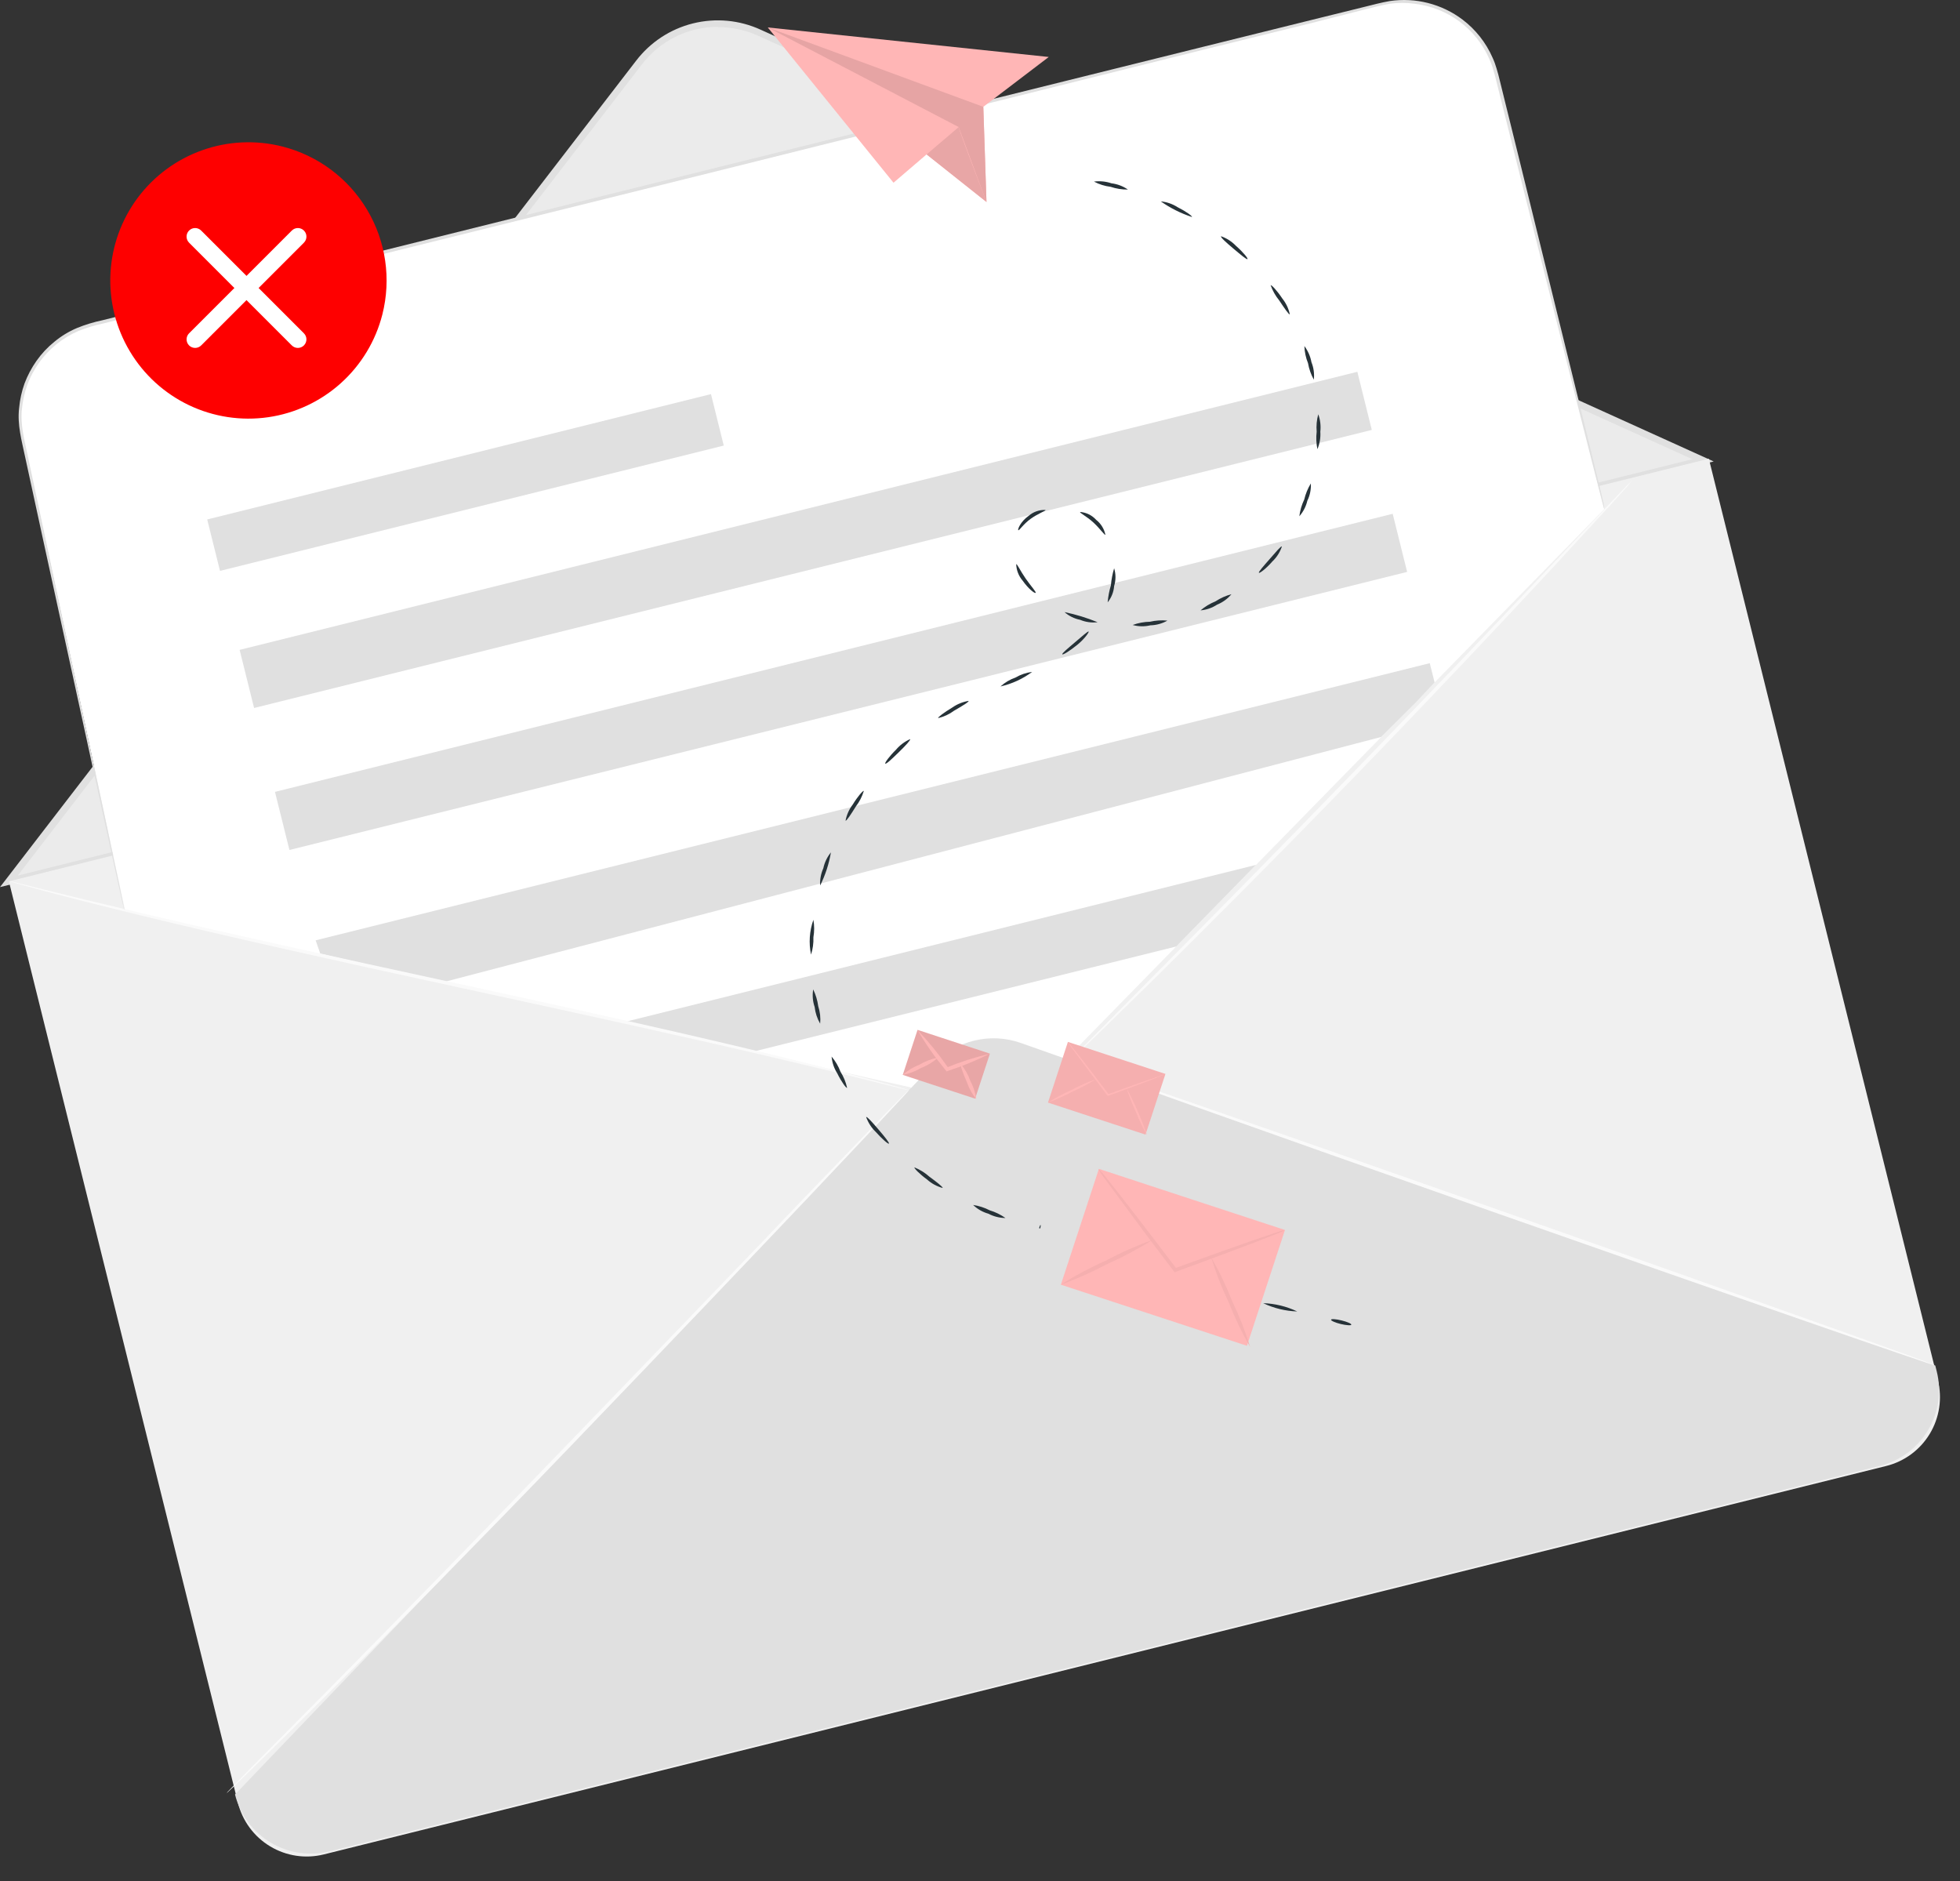 <svg width="124" height="119" viewBox="0 0 124 119" fill="none" xmlns="http://www.w3.org/2000/svg">
<rect x="0" y="0" width="124" height="119" fill="#333333" stroke="none"/>
<path d="M40.414 3.977L0.564 55.75L107.735 29.108L48.042 2.064C46.741 1.474 45.279 1.342 43.894 1.689C42.509 2.037 41.282 2.843 40.414 3.977V3.977Z" fill="#EBEBEB"/>
<path d="M0 56.118L40.239 3.848C41.137 2.672 42.407 1.837 43.842 1.48C45.278 1.124 46.791 1.266 48.135 1.884L108.418 29.192L0 56.118ZM45.422 1.696C44.486 1.696 43.563 1.914 42.724 2.331C41.886 2.747 41.156 3.353 40.591 4.099V4.099L1.126 55.386L107.066 29.049L47.955 2.257C47.159 1.898 46.295 1.714 45.422 1.717V1.696Z" fill="#E0E0E0"/>
<path d="M0.562 55.752L108.11 29.017L122.6 87.305C122.887 88.459 122.703 89.679 122.09 90.698C121.477 91.717 120.484 92.451 119.33 92.737L20.485 117.309C19.331 117.596 18.11 117.413 17.091 116.799C16.072 116.186 15.339 115.194 15.052 114.04L0.562 55.752Z" fill="#F0F0F0"/>
<path d="M101.49 32.21L64.231 70.276L7.916 57.6L1.474 27.73C1.117 26.19 1.38 24.571 2.206 23.222C3.033 21.874 4.356 20.904 5.89 20.522L87.357 0.272C88.125 0.081 88.923 0.042 89.706 0.16C90.489 0.277 91.241 0.548 91.919 0.956C92.597 1.364 93.188 1.902 93.658 2.539C94.128 3.176 94.468 3.9 94.658 4.668L101.49 32.21Z" fill="white"/>
<path d="M59.115 67.284L14.869 113.518C15.025 114.146 15.304 114.738 15.689 115.259C16.074 115.78 16.558 116.22 17.113 116.554C17.668 116.888 18.284 117.109 18.924 117.205C19.565 117.301 20.219 117.27 20.847 117.114L118.933 92.728C120.202 92.413 121.294 91.606 121.968 90.486C122.643 89.365 122.845 88.023 122.529 86.754L122.437 86.386L64.582 65.977C63.642 65.645 62.626 65.591 61.656 65.823C60.686 66.055 59.803 66.562 59.115 67.284V67.284Z" fill="#E0E0E0"/>
<path d="M44.98 24.931L13.109 32.86L13.919 36.114L45.789 28.186L44.98 24.931Z" fill="#E0E0E0"/>
<path d="M85.873 23.519L15.16 41.11L16.075 44.787L86.787 27.196L85.873 23.519Z" fill="#E0E0E0"/>
<path d="M88.109 32.502L17.396 50.093L18.311 53.769L89.023 36.178L88.109 32.502Z" fill="#E0E0E0"/>
<path d="M89.596 44.405L87.382 46.619L28.019 62.138L20.262 60.325L19.969 59.484L90.454 41.952L90.76 43.17L89.596 44.405Z" fill="#E0E0E0"/>
<path d="M74.412 59.874L47.67 66.522L39.494 64.654L79.461 54.712L74.412 59.874Z" fill="#E0E0E0"/>
<path d="M57.499 68.966C57.499 68.966 57.47 69.012 57.398 69.092L57.08 69.439L55.849 70.758L51.291 75.585C47.431 79.65 42.081 85.268 36.157 91.426C30.233 97.584 24.791 103.11 20.822 107.07C18.838 109.051 17.222 110.65 16.1 111.742L14.806 112.998L14.463 113.321C14.427 113.361 14.387 113.396 14.342 113.425C14.373 113.382 14.408 113.341 14.447 113.304L14.773 112.965L16.029 111.68L20.705 106.962C24.644 102.972 30.057 97.433 35.994 91.271C41.93 85.109 47.297 79.549 51.169 75.476L55.774 70.7L57.03 69.41L57.365 69.079C57.457 69 57.499 68.966 57.499 68.966Z" fill="#FAFAFA"/>
<path d="M122.438 86.377C122.417 86.436 110.08 82.153 94.883 76.812C79.687 71.47 67.383 67.091 67.404 67.032C67.425 66.974 79.762 71.252 94.959 76.594C110.155 81.936 122.459 86.315 122.438 86.377Z" fill="#FAFAFA"/>
<path d="M103.26 30.377C103.237 30.414 103.21 30.449 103.181 30.481L102.946 30.77L101.954 31.871L98.258 35.886C95.126 39.264 90.764 43.894 85.874 48.947C80.985 54 76.472 58.509 73.198 61.749L69.301 65.567L68.229 66.593L67.948 66.856C67.881 66.915 67.848 66.944 67.844 66.94C67.87 66.904 67.9 66.871 67.932 66.84L68.195 66.559L69.238 65.504L73.081 61.636C76.329 58.366 80.796 53.837 85.686 48.788C90.576 43.739 94.955 39.143 98.119 35.794L101.866 31.829L102.892 30.757L103.164 30.481C103.192 30.442 103.224 30.407 103.26 30.377Z" fill="#FAFAFA"/>
<path d="M57.499 68.966C57.449 68.964 57.4 68.955 57.352 68.941L56.934 68.841L55.259 68.422C53.827 68.062 51.747 67.556 49.172 66.953C44.027 65.735 36.889 64.165 29.002 62.457C21.115 60.749 13.982 59.154 8.845 57.894C6.275 57.266 4.198 56.738 2.771 56.353L1.125 55.905L0.707 55.784C0.657 55.773 0.609 55.756 0.564 55.733L0.711 55.763L1.13 55.859L2.804 56.278C4.24 56.638 6.321 57.14 8.895 57.747C14.04 58.965 21.174 60.535 29.065 62.243C36.956 63.951 44.086 65.546 49.222 66.806C51.793 67.434 53.869 67.957 55.297 68.347L56.938 68.795L57.356 68.916L57.499 68.966Z" fill="#FAFAFA"/>
<path d="M101.49 32.21C101.49 32.21 101.448 32.072 101.377 31.791L101.071 30.607C100.803 29.556 100.414 28.02 99.912 26.039L95.696 9.244C95.473 8.356 95.245 7.448 95.013 6.519C94.9 6.058 94.783 5.585 94.662 5.112C94.603 4.873 94.545 4.635 94.469 4.404C94.404 4.169 94.32 3.94 94.218 3.718C93.803 2.779 93.15 1.964 92.325 1.354C91.499 0.744 90.528 0.36 89.508 0.239C88.979 0.166 88.443 0.166 87.913 0.239C87.386 0.331 86.85 0.478 86.31 0.607L83.024 1.445L76.154 3.14L45.631 10.759L15.071 18.345L8.21 20.045L6.535 20.463C5.991 20.576 5.459 20.737 4.944 20.945C3.951 21.375 3.094 22.069 2.466 22.95C2.162 23.378 1.914 23.844 1.729 24.336C1.556 24.821 1.443 25.326 1.39 25.838C1.269 26.864 1.553 27.852 1.754 28.828C2.173 30.781 2.573 32.653 2.956 34.441C4.484 41.596 5.719 47.382 6.573 51.388C6.991 53.389 7.322 54.938 7.548 55.993C7.653 56.516 7.736 56.918 7.795 57.194C7.854 57.471 7.87 57.613 7.87 57.613C7.87 57.613 7.833 57.475 7.77 57.194C7.707 56.914 7.619 56.52 7.502 56.001C7.268 54.942 6.929 53.393 6.489 51.396C5.614 47.394 4.354 41.608 2.797 34.467C2.411 32.679 2.001 30.808 1.578 28.853C1.377 27.89 1.084 26.868 1.21 25.809C1.258 25.279 1.373 24.757 1.553 24.256C1.744 23.749 1.999 23.268 2.311 22.824C2.628 22.373 3.007 21.969 3.437 21.623C3.868 21.264 4.349 20.971 4.865 20.752C5.388 20.538 5.931 20.373 6.485 20.258L8.159 19.84L15.033 18.14L45.594 10.537L76.154 2.952L83.015 1.252L86.302 0.44C86.842 0.306 87.369 0.164 87.922 0.067C88.729 -0.053 89.552 -0.012 90.342 0.19C91.133 0.391 91.876 0.748 92.527 1.24C93.355 1.867 94.01 2.695 94.427 3.647C94.532 3.875 94.619 4.112 94.687 4.354C94.762 4.593 94.821 4.831 94.879 5.07C94.997 5.543 95.11 6.016 95.227 6.481C95.457 7.41 95.679 8.319 95.901 9.206L100.045 26.031C100.527 28.015 100.904 29.556 101.159 30.607C101.285 31.13 101.381 31.528 101.444 31.8C101.507 32.072 101.49 32.21 101.49 32.21Z" fill="#E0E0E0"/>
<path d="M66.35 3.604L62.209 6.757L62.41 12.777L58.621 9.767L56.528 11.559L48.574 1.737L66.35 3.604Z" fill="#FFB6B6"/>
<path d="M60.653 8.038C60.653 8.222 62.412 12.777 62.412 12.777L58.623 9.767L60.653 8.038Z" fill="#FFB6B6"/>
<g opacity="0.3">
<path opacity="0.3" d="M60.653 8.038C60.653 8.222 62.412 12.777 62.412 12.777L58.623 9.767L60.653 8.038Z" fill="black"/>
</g>
<path d="M48.574 1.737L60.652 8.038L62.41 12.777L62.209 6.757L48.574 1.737Z" fill="#FFB6B6"/>
<path opacity="0.1" d="M48.574 1.737L60.652 8.038L62.41 12.777L62.209 6.757L48.574 1.737Z" fill="black"/>
<path d="M82.066 82.961C81.321 82.936 80.59 82.758 79.918 82.438C80.662 82.462 81.393 82.64 82.066 82.961Z" fill="#263238"/>
<path d="M85.49 83.798C85.49 83.861 85.177 83.84 84.825 83.756C84.473 83.672 84.197 83.547 84.209 83.484C84.222 83.421 84.523 83.442 84.879 83.53C85.235 83.618 85.507 83.735 85.49 83.798Z" fill="#263238"/>
<path d="M71.357 11.99C70.985 11.995 70.616 11.937 70.264 11.818C69.895 11.773 69.538 11.661 69.209 11.487C69.582 11.438 69.962 11.476 70.318 11.596C70.691 11.642 71.047 11.777 71.357 11.99V11.99Z" fill="#263238"/>
<path d="M75.409 13.727C74.707 13.497 74.043 13.164 73.438 12.739C73.811 12.775 74.171 12.898 74.488 13.099C75.037 13.376 75.443 13.673 75.409 13.727Z" fill="#263238"/>
<path d="M78.922 16.39C78.876 16.436 78.503 16.122 78.034 15.728C77.565 15.335 77.197 15 77.251 14.945C77.609 15.071 77.931 15.279 78.193 15.552C78.65 15.954 78.968 16.348 78.922 16.39Z" fill="#263238"/>
<path d="M81.601 19.885C81.542 19.915 81.266 19.509 80.931 19.006C80.696 18.718 80.512 18.393 80.387 18.043C80.433 18.006 80.784 18.366 81.124 18.881C81.36 19.173 81.523 19.517 81.601 19.885V19.885Z" fill="#263238"/>
<path d="M83.12 24.017C82.94 23.692 82.816 23.34 82.752 22.974C82.612 22.629 82.534 22.262 82.522 21.89C82.748 22.192 82.901 22.541 82.969 22.912C83.11 23.262 83.162 23.642 83.12 24.017Z" fill="#263238"/>
<path d="M83.346 28.413C83.271 28.049 83.256 27.676 83.3 27.308C83.268 26.938 83.302 26.565 83.4 26.206C83.528 26.56 83.573 26.938 83.53 27.312C83.557 27.688 83.493 28.065 83.346 28.413Z" fill="#263238"/>
<path d="M82.203 32.658C82.248 32.29 82.353 31.933 82.513 31.599C82.598 31.24 82.74 30.897 82.931 30.581C82.952 30.959 82.876 31.335 82.71 31.674C82.624 32.039 82.45 32.377 82.203 32.658Z" fill="#263238"/>
<path d="M79.646 36.233C79.604 36.183 79.931 35.815 80.329 35.362C80.726 34.91 81.044 34.525 81.099 34.571C80.98 34.93 80.774 35.253 80.5 35.513C80.094 35.982 79.688 36.279 79.646 36.233Z" fill="#263238"/>
<path d="M75.953 38.611C76.236 38.372 76.555 38.179 76.899 38.041C77.209 37.837 77.549 37.684 77.908 37.589C77.665 37.879 77.355 38.105 77.004 38.247C76.689 38.453 76.328 38.578 75.953 38.611Z" fill="#263238"/>
<path d="M71.658 39.536C72.008 39.407 72.378 39.338 72.751 39.331C73.113 39.247 73.486 39.223 73.856 39.259C73.527 39.446 73.158 39.548 72.78 39.557C72.41 39.645 72.024 39.638 71.658 39.536Z" fill="#263238"/>
<path d="M67.346 38.72C68.061 38.869 68.762 39.083 69.439 39.36C69.064 39.407 68.683 39.355 68.334 39.209C67.967 39.136 67.626 38.967 67.346 38.72Z" fill="#263238"/>
<path d="M64.291 35.689C64.354 35.668 64.546 36.107 64.89 36.601C65.233 37.095 65.564 37.439 65.518 37.501C65.472 37.564 65.061 37.25 64.701 36.735C64.448 36.444 64.303 36.074 64.291 35.689Z" fill="#263238"/>
<path d="M66.149 32.26C66.149 32.327 65.693 32.473 65.216 32.812C64.739 33.152 64.483 33.574 64.424 33.541C64.366 33.507 64.55 33.005 65.082 32.628C65.378 32.374 65.76 32.242 66.149 32.26V32.26Z" fill="#263238"/>
<path d="M69.934 33.83C69.875 33.864 69.607 33.453 69.172 33.051C68.737 32.65 68.293 32.449 68.335 32.386C68.724 32.416 69.086 32.595 69.348 32.884C69.649 33.12 69.856 33.456 69.934 33.83V33.83Z" fill="#263238"/>
<path d="M70.076 38.104C70.107 37.739 70.176 37.379 70.281 37.028C70.313 36.662 70.381 36.3 70.486 35.948C70.599 36.314 70.599 36.705 70.486 37.07C70.458 37.449 70.315 37.809 70.076 38.104V38.104Z" fill="#263238"/>
<path d="M67.208 41.39C67.17 41.336 67.551 41.022 68.007 40.633C68.464 40.243 68.844 39.908 68.874 39.95C68.903 39.992 68.631 40.402 68.158 40.788C67.685 41.173 67.241 41.445 67.208 41.39Z" fill="#263238"/>
<path d="M63.295 43.425C63.572 43.174 63.897 42.982 64.249 42.86C64.571 42.67 64.929 42.549 65.3 42.504C64.703 42.947 64.02 43.261 63.295 43.425V43.425Z" fill="#263238"/>
<path d="M59.355 45.426C59.322 45.372 59.72 45.075 60.247 44.757C60.555 44.542 60.907 44.399 61.277 44.338C61.31 44.401 60.883 44.656 60.36 44.958C60.061 45.181 59.719 45.341 59.355 45.426V45.426Z" fill="#263238"/>
<path d="M56.007 48.306C55.961 48.264 56.25 47.854 56.689 47.423C56.932 47.136 57.237 46.908 57.581 46.757C57.623 46.808 57.284 47.176 56.852 47.595C56.421 48.013 56.074 48.348 56.007 48.306Z" fill="#263238"/>
<path d="M53.494 51.915C53.564 51.545 53.719 51.197 53.946 50.898C54.269 50.374 54.599 49.998 54.65 50.035C54.541 50.391 54.369 50.724 54.143 51.019C53.825 51.534 53.553 51.944 53.494 51.915Z" fill="#263238"/>
<path d="M51.887 56.018C51.865 55.643 51.934 55.268 52.088 54.925C52.166 54.557 52.331 54.213 52.569 53.92C52.446 54.648 52.217 55.353 51.887 56.014V56.018Z" fill="#263238"/>
<path d="M51.31 60.388C51.158 59.654 51.21 58.892 51.46 58.186C51.524 58.552 51.524 58.926 51.46 59.291C51.475 59.663 51.424 60.034 51.31 60.388V60.388Z" fill="#263238"/>
<path d="M51.887 64.755C51.699 64.431 51.581 64.072 51.539 63.7C51.416 63.343 51.385 62.962 51.447 62.59C51.609 62.925 51.717 63.285 51.766 63.654C51.882 64.008 51.923 64.383 51.887 64.755Z" fill="#263238"/>
<path d="M53.591 68.815C53.536 68.849 53.239 68.447 52.967 67.894C52.765 67.576 52.643 67.215 52.611 66.839C52.852 67.122 53.042 67.445 53.172 67.794C53.371 68.107 53.513 68.453 53.591 68.815V68.815Z" fill="#263238"/>
<path d="M56.237 72.344C56.195 72.386 55.818 72.068 55.4 71.599C55.13 71.336 54.924 71.016 54.797 70.662C54.851 70.62 55.182 70.988 55.575 71.448C55.969 71.909 56.283 72.298 56.237 72.344Z" fill="#263238"/>
<path d="M59.635 75.149C59.271 75.051 58.936 74.869 58.656 74.618C58.162 74.257 57.818 73.897 57.852 73.847C58.197 73.986 58.516 74.185 58.794 74.433C59.279 74.789 59.669 75.095 59.635 75.149Z" fill="#263238"/>
<path d="M63.612 77.05C63.235 77.047 62.864 76.954 62.532 76.778C62.168 76.676 61.836 76.486 61.565 76.225C61.931 76.279 62.286 76.394 62.615 76.564C62.971 76.672 63.307 76.836 63.612 77.05Z" fill="#263238"/>
<path d="M65.828 77.615C65.828 77.674 65.79 77.725 65.769 77.72C65.748 77.716 65.74 77.662 65.769 77.599C65.798 77.535 65.807 77.489 65.828 77.493C65.849 77.498 65.84 77.552 65.828 77.615Z" fill="#263238"/>
<path d="M62.627 66.652L58.049 65.148L57.114 67.996L61.692 69.5L62.627 66.652Z" fill="#FFB6B6"/>
<g opacity="0.3">
<path opacity="0.3" d="M62.627 66.652L58.049 65.148L57.114 67.996L61.692 69.5L62.627 66.652Z" fill="black"/>
</g>
<path d="M62.617 66.659C61.761 67.089 60.873 67.453 59.962 67.748L59.883 67.777L59.833 67.71L59.753 67.61C59.118 66.837 58.545 66.016 58.041 65.152C58.731 65.876 59.365 66.651 59.937 67.472L60.013 67.572L59.883 67.534C60.769 67.17 61.683 66.877 62.617 66.659Z" fill="#FFB6B6"/>
<g opacity="0.1">
<path opacity="0.1" d="M62.617 66.659C61.761 67.089 60.873 67.453 59.962 67.748L59.883 67.777L59.833 67.71L59.753 67.61C59.118 66.837 58.545 66.016 58.041 65.152C58.731 65.876 59.365 66.651 59.937 67.472L60.013 67.572L59.883 67.534C60.769 67.17 61.683 66.877 62.617 66.659Z" fill="black"/>
</g>
<path d="M59.354 66.898C59.039 67.181 58.674 67.404 58.278 67.555C57.913 67.771 57.514 67.923 57.098 68.003C57.416 67.721 57.781 67.499 58.178 67.346C58.541 67.131 58.939 66.979 59.354 66.898V66.898Z" fill="#FFB6B6"/>
<g opacity="0.1">
<path opacity="0.1" d="M59.354 66.898C59.039 67.181 58.674 67.404 58.278 67.555C57.913 67.771 57.514 67.923 57.098 68.003C57.416 67.721 57.781 67.499 58.178 67.346C58.541 67.131 58.939 66.979 59.354 66.898V66.898Z" fill="black"/>
</g>
<path d="M61.763 69.531C61.506 69.216 61.308 68.857 61.176 68.472C60.9 67.848 60.716 67.312 60.8 67.321C61.056 67.637 61.256 67.995 61.39 68.38C61.585 68.737 61.711 69.128 61.763 69.531V69.531Z" fill="#FFB6B6"/>
<g opacity="0.1">
<path opacity="0.1" d="M61.763 69.531C61.506 69.216 61.308 68.857 61.176 68.472C60.9 67.848 60.716 67.312 60.8 67.321C61.056 67.637 61.256 67.995 61.39 68.38C61.585 68.737 61.711 69.128 61.763 69.531V69.531Z" fill="black"/>
</g>
<path d="M81.294 77.808L69.522 73.941L67.116 81.268L78.889 85.134L81.294 77.808Z" fill="#FFB6B6"/>
<path d="M81.283 77.816C81.115 77.912 80.939 77.992 80.756 78.055L79.29 78.628C78.035 79.101 76.322 79.746 74.392 80.453L74.313 80.483L74.263 80.416L74.066 80.156C72.785 78.482 71.629 76.92 70.805 75.794L69.821 74.459C69.695 74.299 69.585 74.128 69.49 73.948C69.644 74.086 69.784 74.239 69.909 74.404L70.934 75.698C71.793 76.794 72.965 78.323 74.25 80.018L74.447 80.273L74.317 80.236C76.243 79.532 77.98 78.913 79.236 78.477L80.726 77.971C80.907 77.902 81.093 77.85 81.283 77.816V77.816Z" fill="#FFB6B6"/>
<g opacity="0.2">
<path opacity="0.2" d="M81.283 77.816C81.115 77.912 80.939 77.992 80.756 78.055L79.29 78.628C78.035 79.101 76.322 79.746 74.392 80.453L74.313 80.483L74.263 80.416L74.066 80.156C72.785 78.482 71.629 76.92 70.805 75.794L69.821 74.459C69.695 74.299 69.585 74.128 69.49 73.948C69.644 74.086 69.784 74.239 69.909 74.404L70.934 75.698C71.793 76.794 72.965 78.323 74.25 80.018L74.447 80.273L74.317 80.236C76.243 79.532 77.98 78.913 79.236 78.477L80.726 77.971C80.907 77.902 81.093 77.85 81.283 77.816V77.816Z" fill="black"/>
</g>
<path d="M72.91 78.439C71.995 79.011 71.041 79.519 70.055 79.959C69.102 80.464 68.116 80.904 67.103 81.274C68.015 80.697 68.968 80.187 69.954 79.75C70.906 79.241 71.894 78.803 72.91 78.439V78.439Z" fill="#FFB6B6"/>
<g opacity="0.2">
<path opacity="0.2" d="M72.91 78.439C71.995 79.011 71.041 79.519 70.055 79.959C69.102 80.464 68.116 80.904 67.103 81.274C68.015 80.697 68.968 80.187 69.954 79.75C70.906 79.241 71.894 78.803 72.91 78.439V78.439Z" fill="black"/>
</g>
<path d="M79.089 85.209C78.574 84.31 78.125 83.376 77.746 82.412C77.298 81.477 76.921 80.51 76.615 79.519C77.131 80.419 77.58 81.355 77.959 82.32C78.407 83.254 78.784 84.219 79.089 85.209V85.209Z" fill="#FFB6B6"/>
<g opacity="0.2">
<path opacity="0.2" d="M79.089 85.209C78.574 84.31 78.125 83.376 77.746 82.412C77.298 81.477 76.921 80.51 76.615 79.519C77.131 80.419 77.58 81.355 77.959 82.32C78.407 83.254 78.784 84.219 79.089 85.209V85.209Z" fill="black"/>
</g>
<path d="M73.731 67.936L67.562 65.91L66.302 69.748L72.471 71.774L73.731 67.936Z" fill="#FFB6B6"/>
<g opacity="0.2">
<path opacity="0.2" d="M73.731 67.936L67.562 65.91L66.302 69.748L72.471 71.774L73.731 67.936Z" fill="black"/>
</g>
<path d="M73.719 67.94C73.633 67.992 73.542 68.034 73.447 68.066L72.677 68.367C72.028 68.614 71.123 68.953 70.11 69.322H70.069L70.043 69.284L69.943 69.15C69.269 68.263 68.687 67.455 68.231 66.864L67.728 66.182C67.663 66.098 67.606 66.008 67.557 65.914C67.634 65.986 67.704 66.066 67.766 66.153L68.306 66.831C68.754 67.404 69.369 68.204 70.039 69.091L70.144 69.23H70.077C71.086 68.861 71.994 68.535 72.656 68.309L73.434 68.045C73.525 67.999 73.62 67.964 73.719 67.94V67.94Z" fill="#FFB6B6"/>
<g opacity="0.2">
<path opacity="0.2" d="M73.719 67.94C73.633 67.992 73.542 68.034 73.447 68.066L72.677 68.367C72.028 68.614 71.123 68.953 70.11 69.322H70.069L70.043 69.284L69.943 69.15C69.269 68.263 68.687 67.455 68.231 66.864L67.728 66.182C67.663 66.098 67.606 66.008 67.557 65.914C67.634 65.986 67.704 66.066 67.766 66.153L68.306 66.831C68.754 67.404 69.369 68.204 70.039 69.091L70.144 69.23H70.077C71.086 68.861 71.994 68.535 72.656 68.309L73.434 68.045C73.525 67.999 73.62 67.964 73.719 67.94V67.94Z" fill="#FFB6B6"/>
</g>
<path d="M69.335 68.267C68.855 68.565 68.355 68.831 67.84 69.062C67.34 69.327 66.822 69.558 66.291 69.753C66.769 69.45 67.268 69.183 67.785 68.953C68.285 68.687 68.802 68.458 69.335 68.267V68.267Z" fill="#FFB6B6"/>
<g opacity="0.2">
<path opacity="0.2" d="M69.335 68.267C68.855 68.565 68.355 68.831 67.84 69.062C67.34 69.327 66.822 69.558 66.291 69.753C66.769 69.45 67.268 69.183 67.785 68.953C68.285 68.687 68.802 68.458 69.335 68.267V68.267Z" fill="#FFB6B6"/>
</g>
<path d="M72.571 71.813C72.301 71.342 72.066 70.853 71.868 70.347C71.635 69.857 71.437 69.35 71.273 68.832C71.781 69.791 72.215 70.788 72.571 71.813V71.813Z" fill="#FFB6B6"/>
<g opacity="0.2">
<path opacity="0.2" d="M72.571 71.813C72.301 71.342 72.066 70.853 71.868 70.347C71.635 69.857 71.437 69.35 71.273 68.832C71.781 69.791 72.215 70.788 72.571 71.813V71.813Z" fill="#FFB6B6"/>
</g>
<path d="M24.19 19.894C23.764 21.569 22.851 23.081 21.566 24.237C20.281 25.394 18.682 26.144 16.972 26.392C15.261 26.64 13.515 26.375 11.954 25.631C10.394 24.886 9.089 23.696 8.206 22.21C7.322 20.725 6.898 19.01 6.989 17.284C7.079 15.558 7.679 13.897 8.713 12.512C9.748 11.126 11.169 10.079 12.799 9.502C14.428 8.924 16.193 8.843 17.868 9.269C20.115 9.84 22.043 11.28 23.228 13.273C24.414 15.265 24.759 17.646 24.19 19.894V19.894Z" fill="#FE0000"/>
<path fill-rule="evenodd" clip-rule="evenodd" d="M11.961 14.585C12.173 14.373 12.516 14.373 12.727 14.585L19.227 21.085C19.439 21.297 19.439 21.639 19.227 21.851C19.016 22.062 18.673 22.062 18.461 21.851L11.961 15.351C11.75 15.139 11.75 14.796 11.961 14.585Z" fill="white"/>
<path fill-rule="evenodd" clip-rule="evenodd" d="M19.228 14.585C19.017 14.373 18.674 14.373 18.462 14.585L11.962 21.085C11.751 21.297 11.751 21.639 11.962 21.851C12.174 22.062 12.517 22.062 12.728 21.851L19.228 15.351C19.44 15.139 19.44 14.796 19.228 14.585Z" fill="white"/>
</svg>
